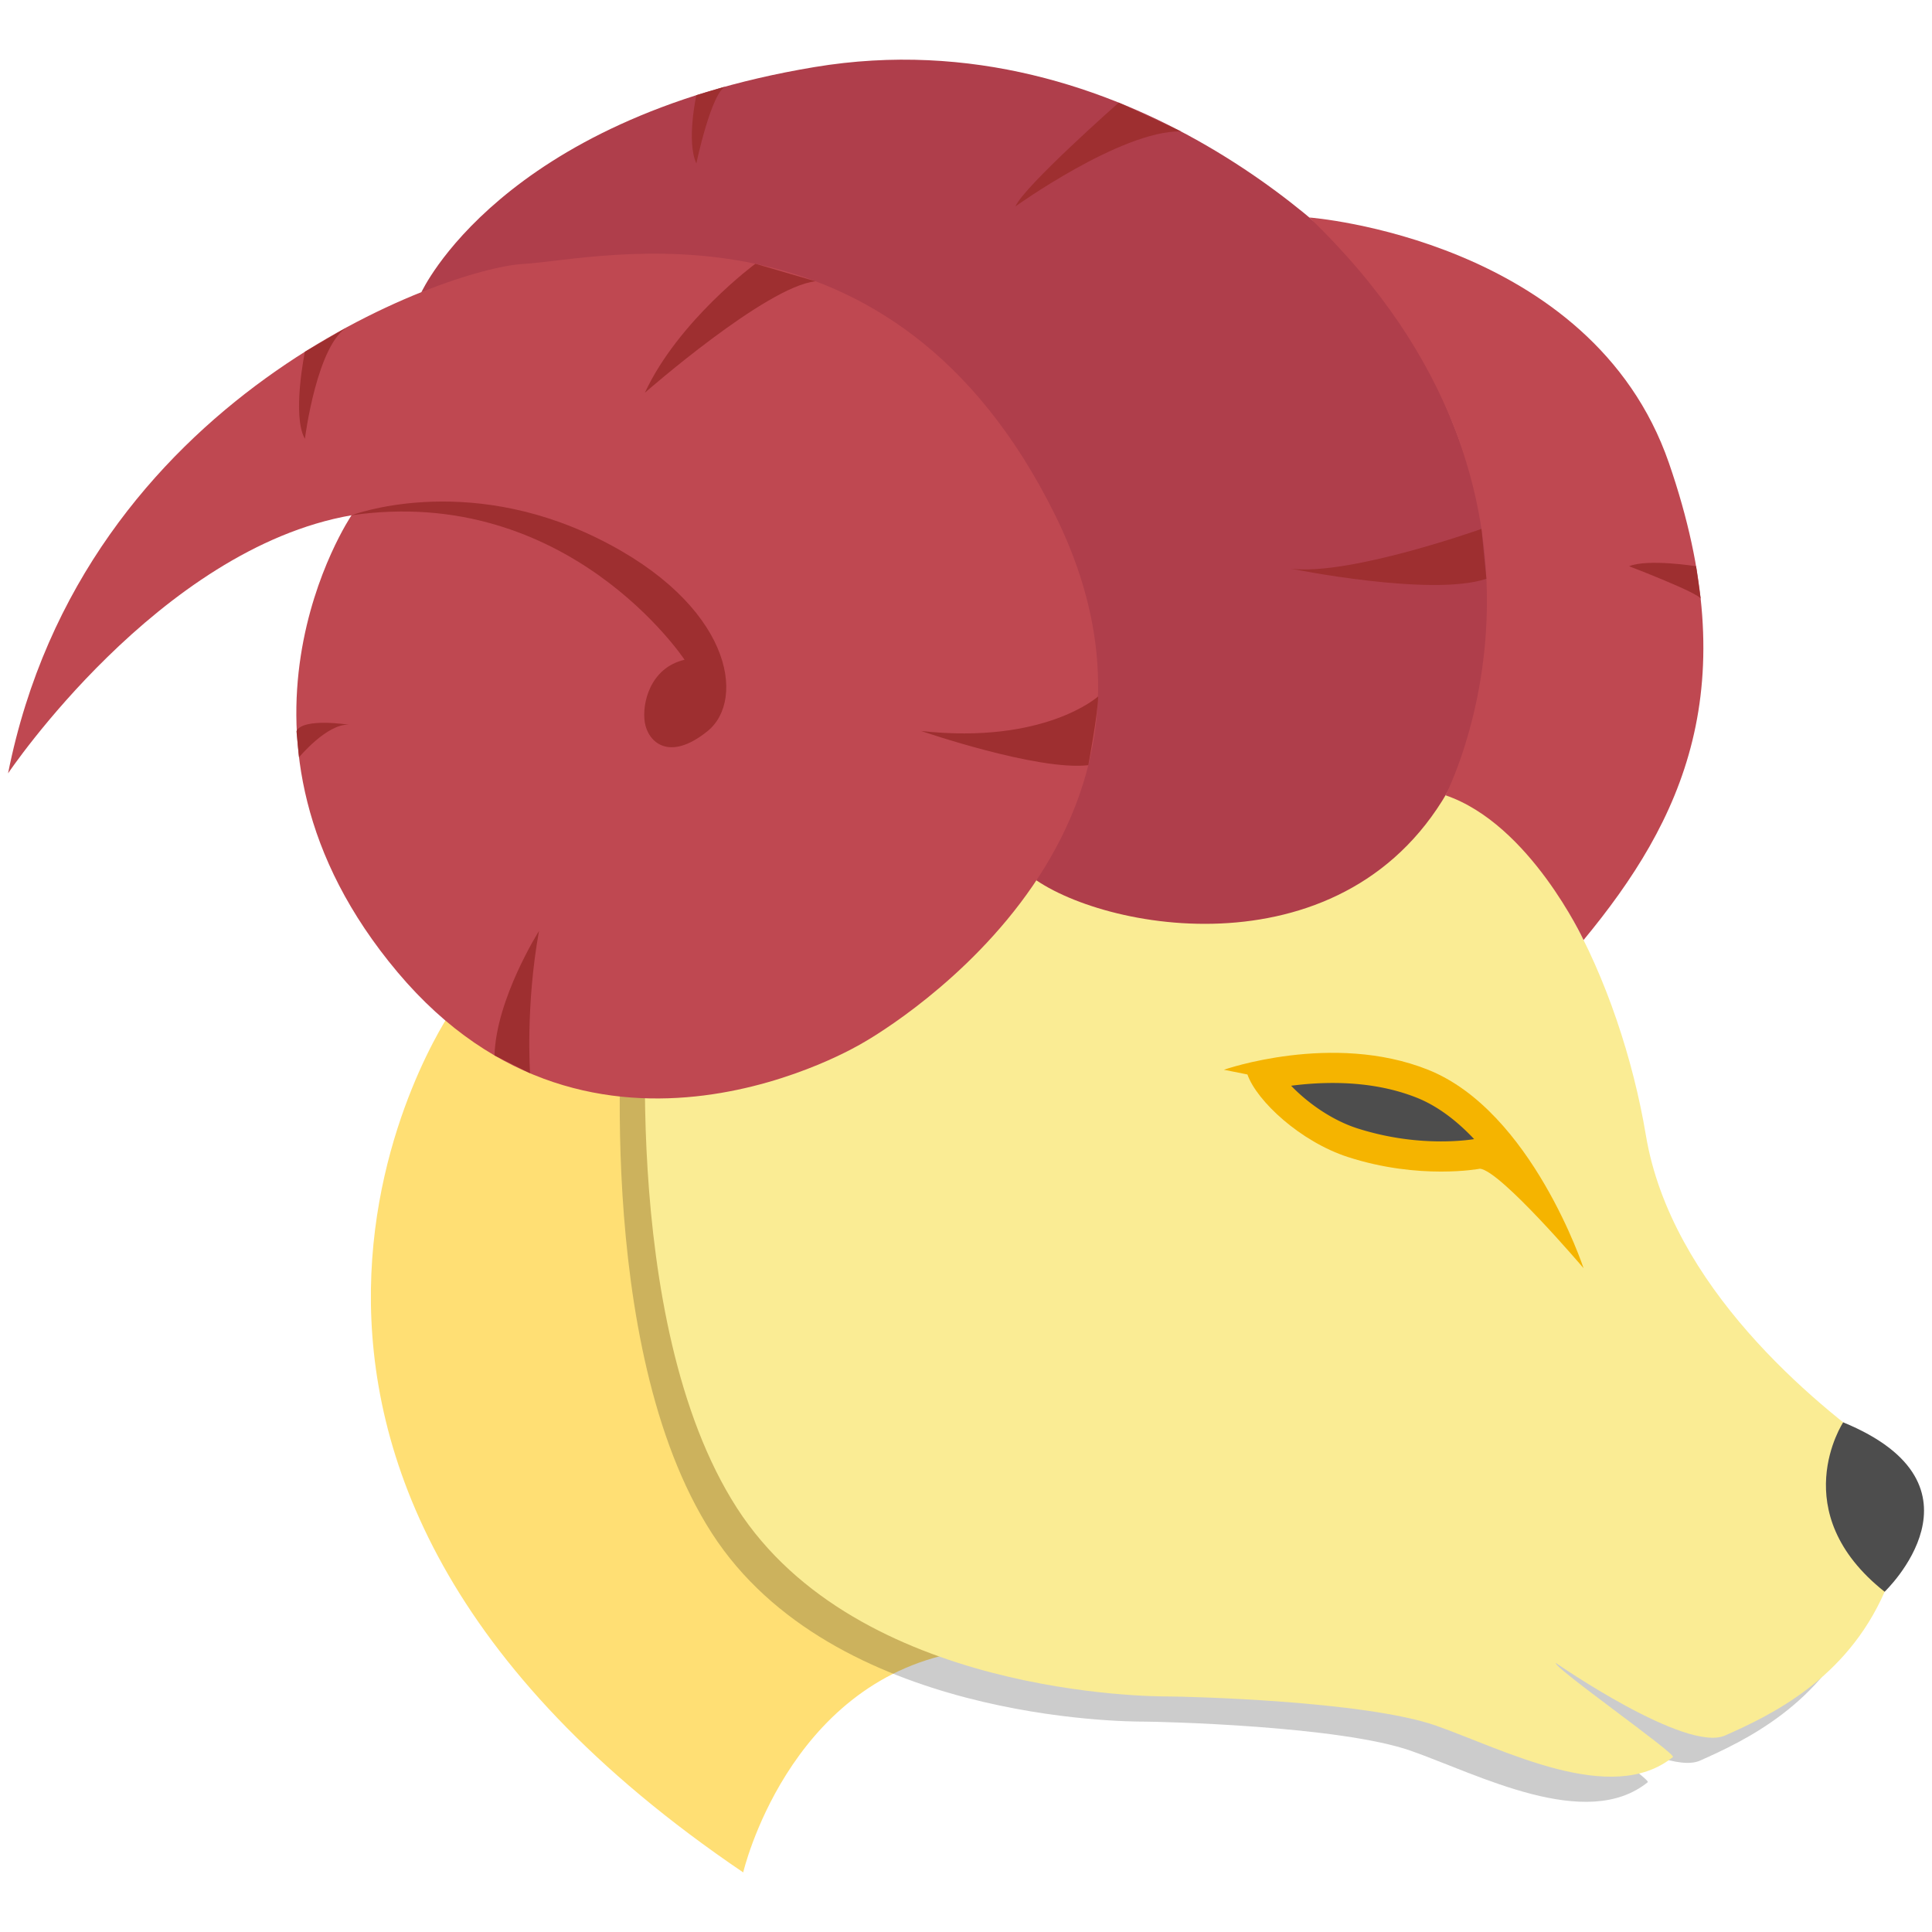 <svg width="120" height="120" xml:space="preserve" xmlns="http://www.w3.org/2000/svg"><path d="M25.508 47.814s-12.375 18 11.625 34.25c0 0 1.75-7.5 8.5-8.75 0 0 2.25-34.75-20.125-25.5z" style="fill:#ffdf74" transform="matrix(1.561 0 0 1.561 -11.803 -11.804)"/><path d="M32.383 47.248s-1.31 13.847 3.5 21.316c4.81 7.469 16.5 7.5 17.167 7.5.667 0 7.833.167 10.667 1.167 2.671.943 6.971 3.218 9.409 1.243.148-.12-4.793-3.59-4.659-3.743 0 0 5.167 3.583 6.738 2.885 1.804-.802 4.817-2.226 6.345-5.718 0 0 2.833-3.5 0-5.5s-8.5-6.667-9.5-12.667-4.333-13.167-8.667-13.667-18.326-6.167-31.163 6.167" style="opacity:.2" transform="matrix(1.561 0 0 1.561 -11.803 -11.804)"/><path d="M33.383 46.248s-1.31 13.847 3.5 21.316c4.81 7.469 16.5 7.5 17.167 7.5.667 0 7.833.167 10.667 1.167 2.671.943 6.971 3.218 9.409 1.243.148-.12-4.793-3.59-4.659-3.743 0 0 5.167 3.583 6.738 2.885 1.804-.802 4.817-2.226 6.345-5.718 0 0 2.833-3.5 0-5.5s-8.5-6.667-9.5-12.667-4.333-13.167-8.667-13.667-18.326-6.167-31.163 6.167" style="fill:#faec94" transform="matrix(1.561 0 0 1.561 -11.803 -11.804)"/><path d="M56.258 50.127s4.329-1.515 8.125 0c4.125 1.646 6.188 7.896 6.188 7.896s-3.313-3.896-4.125-3.958c0 0-2.396.458-5.25-.465-1.886-.61-3.625-2.223-4-3.285z" style="fill:#f5b400" transform="matrix(1.561 0 0 1.561 -11.803 -11.804)"/><path d="M64.901 52.978a11.01 11.01 0 0 1-3.337-.521c-1.068-.346-2.03-1.067-2.628-1.694.503-.065 1.063-.11 1.653-.11 1.245 0 2.372.198 3.349.588.84.336 1.604.93 2.279 1.646-.039.006-.542.091-1.316.091z" style="fill:#4d4d4d" transform="matrix(1.561 0 0 1.561 -11.803 -11.804)"/><path d="M24.331 19.186s3.135-6.872 15.635-8.955 21.667 7.493 22.667 8.955c1 1.462 6.833 10.462 3.083 18.795-3.75 8.333-13.67 6.802-16.918 4.609 0 0 4.314-26.366-24.467-23.404z" style="fill:#af3e4b" transform="matrix(1.561 0 0 1.561 -11.803 -11.804)"/><path d="M59.659 16.216s11.224.848 14.307 9.765.542 14.22-3.396 18.985c0 0-2.135-4.618-5.494-5.76 0 0 6.192-11.838-5.417-22.99z" style="fill:#bf4851" transform="matrix(1.561 0 0 1.561 -11.803 -11.804)"/><path d="M35.269 11.35s-.405 1.839 0 2.714c0 0 .613-2.915 1.19-3.068zm16.807.295s-3.776 3.336-4.109 4.128c0 0 4.196-3.011 6.577-2.985zm14.432 16.961s-5.25 1.875-7.584 1.583c0 0 5.602 1.137 7.78.402zm8.54 1.486s-1.915-.306-2.665 0c0 0 2.825 1.081 2.848 1.3z" style="fill:#9e2f30" transform="matrix(1.561 0 0 1.561 -11.803 -11.804)"/><path d="M21.549 28.064s-6 8.868 1.833 18.184 18.5 2.816 18.5 2.816 14.167-7.833 7.667-21-18.167-10.167-21.167-10c-3 .167-17.5 5.205-20.5 20.269.001 0 6.001-8.935 13.667-10.269z" style="fill:#bf4851" transform="matrix(1.561 0 0 1.561 -11.803 -11.804)"/><path d="M19.693 21.559s-.524 2.547 0 3.463c0 0 .484-3.839 1.743-4.479zm17.924-3.502s-3.06 2.257-4.397 5.132c0 0 4.842-4.243 6.794-4.434zm13.639 17.216s-2.123 1.917-7.04 1.375c0 0 4.632 1.595 6.649 1.36 0 0 .393-2.11.391-2.735zM28.653 50.267s-.187-2.661.355-5.661c0 0-1.706 2.692-1.77 4.95zM19.46 37.694s1.112-1.338 1.976-1.296c0 0-1.813-.288-2.079.254zm2.089-9.63s4.458-1.708 9.792.917 5.917 6.425 4.375 7.671c-1.542 1.246-2.367.426-2.496-.331s.208-2.191 1.58-2.507c-.001 0-4.626-7-13.251-5.75z" style="fill:#9e2f30" transform="matrix(1.561 0 0 1.561 -11.803 -11.804)"/><path d="M80.901 64.156s-2.351 3.575 1.649 6.741c-.001.001 4.452-4.232-1.649-6.741z" style="fill:#4d4d4d" transform="matrix(1.561 0 0 1.561 -11.803 -11.804)"/></svg>